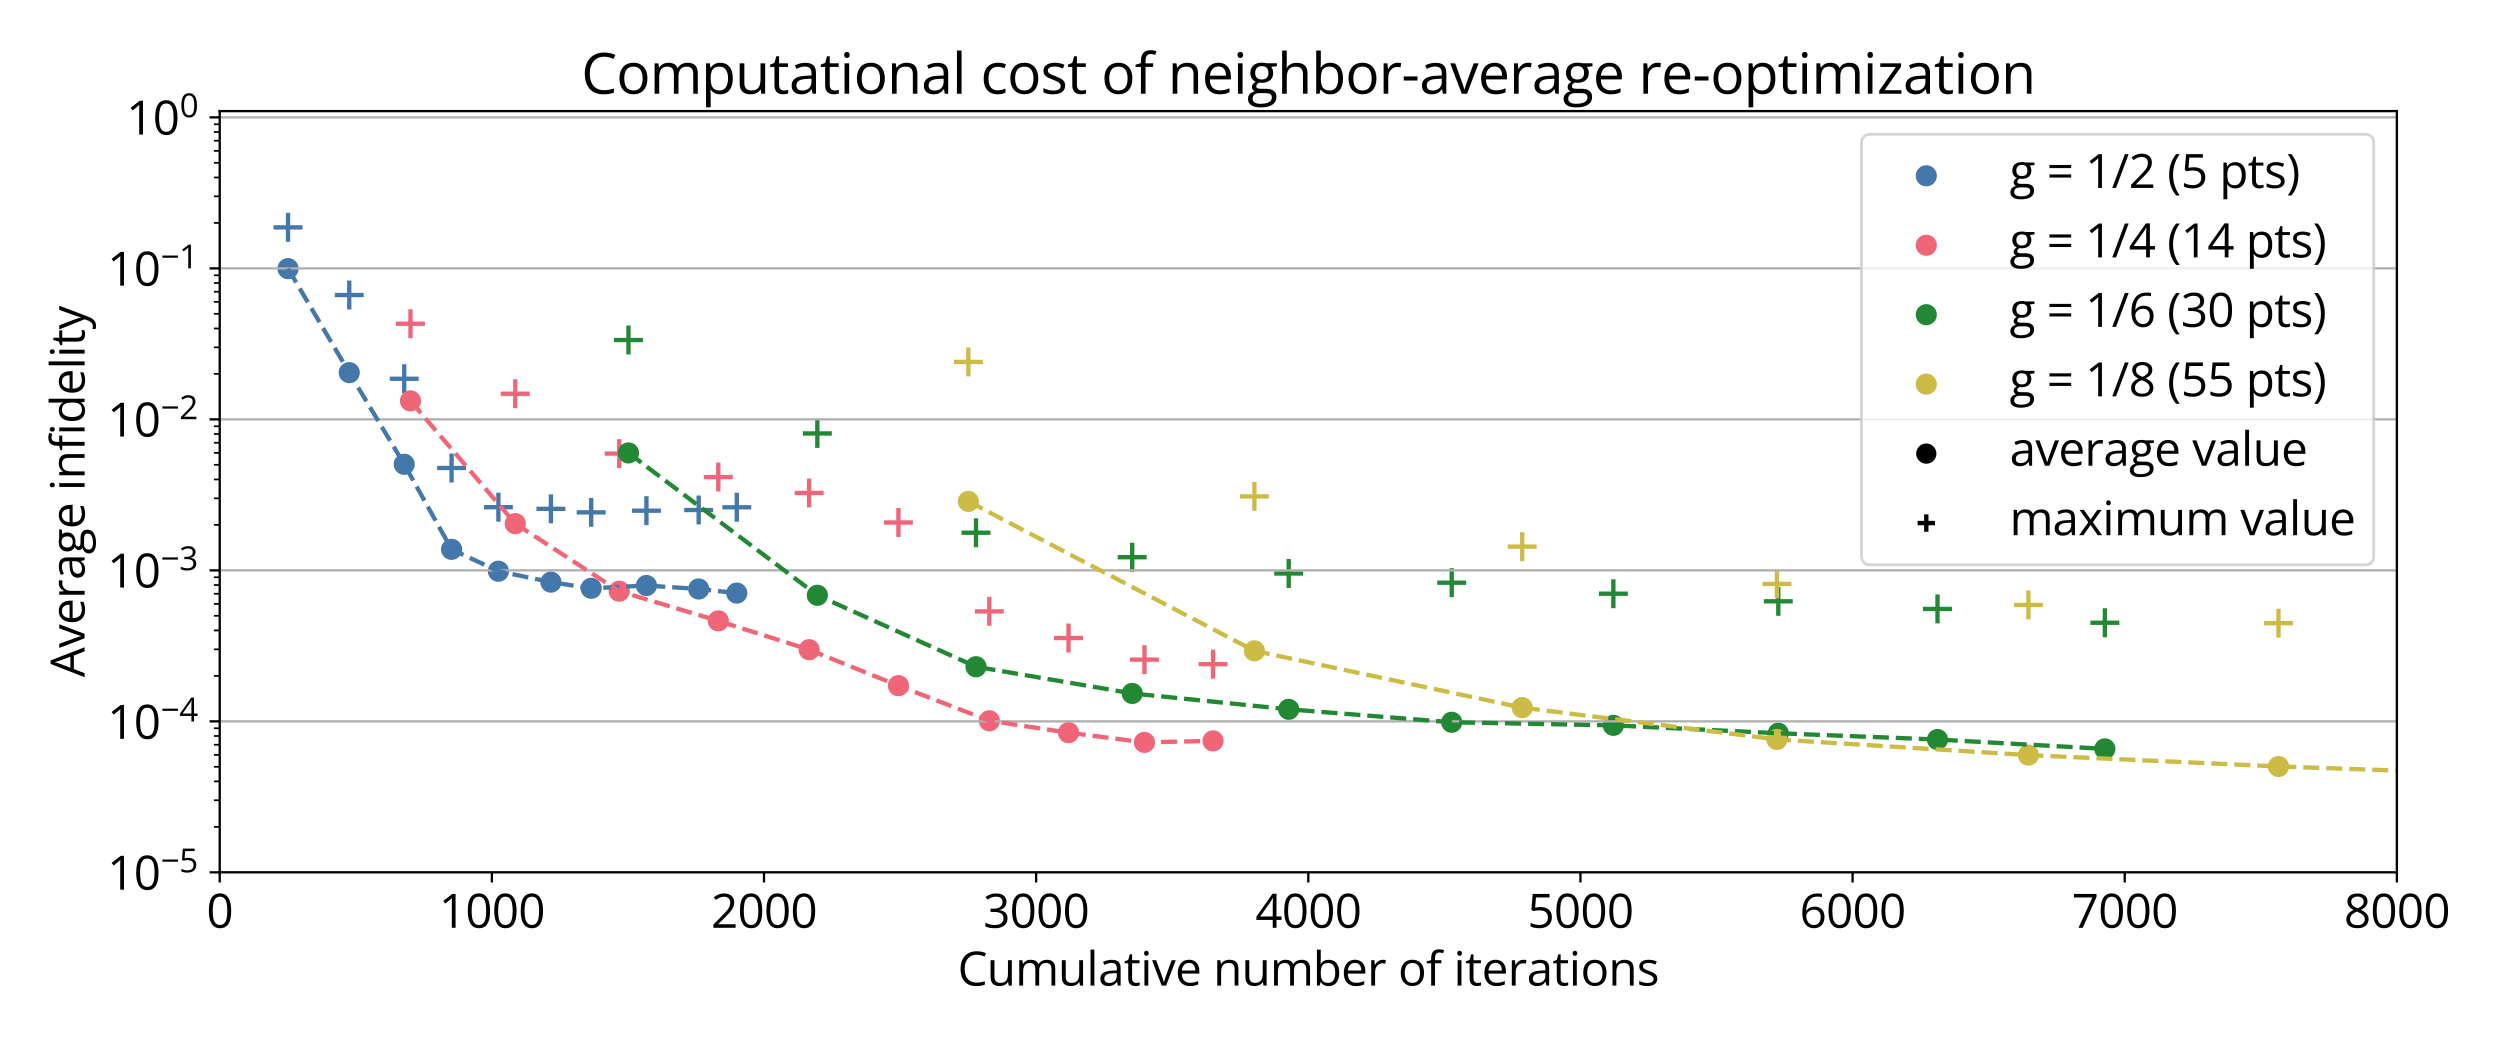 <?xml version="1.0" encoding="utf-8" standalone="no"?>
<!DOCTYPE svg PUBLIC "-//W3C//DTD SVG 1.1//EN"
  "http://www.w3.org/Graphics/SVG/1.1/DTD/svg11.dtd">
<svg xmlns:xlink="http://www.w3.org/1999/xlink" width="864pt" height="360pt" viewBox="0 0 864 360" xmlns="http://www.w3.org/2000/svg" version="1.1">
 <defs>
  <style type="text/css">*{stroke-linejoin: round; stroke-linecap: butt}</style>
 </defs>
 <g id="figure_1">
  <g id="patch_1">
   <path d="M 0 360 
L 864 360 
L 864 0 
L 0 0 
z
" style="fill: #ffffff"/>
  </g>
  <g id="axes_1">
   <g id="patch_2">
    <path d="M 75.933 301.48 
L 828.36 301.48 
L 828.36 38.4 
L 75.933 38.4 
z
" style="fill: #ffffff"/>
   </g>
   <g id="PathCollection_1">
    <defs>
     <path id="m844a4c9557" d="M 0 3.162 
C 0.839 3.162 1.643 2.829 2.236 2.236 
C 2.829 1.643 3.162 0.839 3.162 0 
C 3.162 -0.839 2.829 -1.643 2.236 -2.236 
C 1.643 -2.829 0.839 -3.162 0 -3.162 
C -0.839 -3.162 -1.643 -2.829 -2.236 -2.236 
C -2.829 -1.643 -3.162 -0.839 -3.162 0 
C -3.162 0.839 -2.829 1.643 -2.236 2.236 
C -1.643 2.829 -0.839 3.162 0 3.162 
z
" style="stroke: #4477aa"/>
    </defs>
    <g clip-path="url(#p2733eb19e3)">
     <use xlink:href="#m844a4c9557" x="99.54" y="92.838" style="fill: #4477aa; stroke: #4477aa"/>
     <use xlink:href="#m844a4c9557" x="120.702" y="128.787" style="fill: #4477aa; stroke: #4477aa"/>
     <use xlink:href="#m844a4c9557" x="139.701" y="160.456" style="fill: #4477aa; stroke: #4477aa"/>
     <use xlink:href="#m844a4c9557" x="156.066" y="189.855" style="fill: #4477aa; stroke: #4477aa"/>
     <use xlink:href="#m844a4c9557" x="172.244" y="197.415" style="fill: #4477aa; stroke: #4477aa"/>
     <use xlink:href="#m844a4c9557" x="190.396" y="201.188" style="fill: #4477aa; stroke: #4477aa"/>
     <use xlink:href="#m844a4c9557" x="204.316" y="203.321" style="fill: #4477aa; stroke: #4477aa"/>
     <use xlink:href="#m844a4c9557" x="223.409" y="202.355" style="fill: #4477aa; stroke: #4477aa"/>
     <use xlink:href="#m844a4c9557" x="241.467" y="203.548" style="fill: #4477aa; stroke: #4477aa"/>
     <use xlink:href="#m844a4c9557" x="254.634" y="204.973" style="fill: #4477aa; stroke: #4477aa"/>
    </g>
   </g>
   <g id="PathCollection_2">
    <defs>
     <path id="mbe4d726e02" d="M -5 0 
L 5 0 
M 0 5 
L 0 -5 
" style="stroke: #4477aa; stroke-width: 1.5"/>
    </defs>
    <g clip-path="url(#p2733eb19e3)">
     <use xlink:href="#mbe4d726e02" x="99.54" y="78.572" style="fill: #4477aa; stroke: #4477aa; stroke-width: 1.5"/>
     <use xlink:href="#mbe4d726e02" x="120.702" y="101.962" style="fill: #4477aa; stroke: #4477aa; stroke-width: 1.5"/>
     <use xlink:href="#mbe4d726e02" x="139.701" y="130.9" style="fill: #4477aa; stroke: #4477aa; stroke-width: 1.5"/>
     <use xlink:href="#mbe4d726e02" x="156.066" y="161.738" style="fill: #4477aa; stroke: #4477aa; stroke-width: 1.5"/>
     <use xlink:href="#mbe4d726e02" x="172.244" y="175.288" style="fill: #4477aa; stroke: #4477aa; stroke-width: 1.5"/>
     <use xlink:href="#mbe4d726e02" x="190.396" y="175.858" style="fill: #4477aa; stroke: #4477aa; stroke-width: 1.5"/>
     <use xlink:href="#mbe4d726e02" x="204.316" y="177.067" style="fill: #4477aa; stroke: #4477aa; stroke-width: 1.5"/>
     <use xlink:href="#mbe4d726e02" x="223.409" y="176.492" style="fill: #4477aa; stroke: #4477aa; stroke-width: 1.5"/>
     <use xlink:href="#mbe4d726e02" x="241.467" y="176.263" style="fill: #4477aa; stroke: #4477aa; stroke-width: 1.5"/>
     <use xlink:href="#mbe4d726e02" x="254.634" y="175.314" style="fill: #4477aa; stroke: #4477aa; stroke-width: 1.5"/>
    </g>
   </g>
   <g id="PathCollection_3">
    <defs>
     <path id="m0a1a3a615a" d="M 0 3.162 
C 0.839 3.162 1.643 2.829 2.236 2.236 
C 2.829 1.643 3.162 0.839 3.162 0 
C 3.162 -0.839 2.829 -1.643 2.236 -2.236 
C 1.643 -2.829 0.839 -3.162 0 -3.162 
C -0.839 -3.162 -1.643 -2.829 -2.236 -2.236 
C -2.829 -1.643 -3.162 -0.839 -3.162 0 
C -3.162 0.839 -2.829 1.643 -2.236 2.236 
C -1.643 2.829 -0.839 3.162 0 3.162 
z
" style="stroke: #ee6677"/>
    </defs>
    <g clip-path="url(#p2733eb19e3)">
     <use xlink:href="#m0a1a3a615a" x="141.864" y="138.544" style="fill: #ee6677; stroke: #ee6677"/>
     <use xlink:href="#m0a1a3a615a" x="178.075" y="180.972" style="fill: #ee6677; stroke: #ee6677"/>
     <use xlink:href="#m0a1a3a615a" x="214.003" y="204.315" style="fill: #ee6677; stroke: #ee6677"/>
     <use xlink:href="#m0a1a3a615a" x="248.239" y="214.576" style="fill: #ee6677; stroke: #ee6677"/>
     <use xlink:href="#m0a1a3a615a" x="279.653" y="224.536" style="fill: #ee6677; stroke: #ee6677"/>
     <use xlink:href="#m0a1a3a615a" x="310.502" y="236.969" style="fill: #ee6677; stroke: #ee6677"/>
     <use xlink:href="#m0a1a3a615a" x="341.916" y="249.105" style="fill: #ee6677; stroke: #ee6677"/>
     <use xlink:href="#m0a1a3a615a" x="369.285" y="253.212" style="fill: #ee6677; stroke: #ee6677"/>
     <use xlink:href="#m0a1a3a615a" x="395.526" y="256.569" style="fill: #ee6677; stroke: #ee6677"/>
     <use xlink:href="#m0a1a3a615a" x="419.228" y="256.049" style="fill: #ee6677; stroke: #ee6677"/>
    </g>
   </g>
   <g id="PathCollection_4">
    <defs>
     <path id="maa99a7888e" d="M -5 0 
L 5 0 
M 0 5 
L 0 -5 
" style="stroke: #ee6677; stroke-width: 1.5"/>
    </defs>
    <g clip-path="url(#p2733eb19e3)">
     <use xlink:href="#maa99a7888e" x="141.864" y="111.882" style="fill: #ee6677; stroke: #ee6677; stroke-width: 1.5"/>
     <use xlink:href="#maa99a7888e" x="178.075" y="136.074" style="fill: #ee6677; stroke: #ee6677; stroke-width: 1.5"/>
     <use xlink:href="#maa99a7888e" x="214.003" y="156.753" style="fill: #ee6677; stroke: #ee6677; stroke-width: 1.5"/>
     <use xlink:href="#maa99a7888e" x="248.239" y="164.855" style="fill: #ee6677; stroke: #ee6677; stroke-width: 1.5"/>
     <use xlink:href="#maa99a7888e" x="279.653" y="170.356" style="fill: #ee6677; stroke: #ee6677; stroke-width: 1.5"/>
     <use xlink:href="#maa99a7888e" x="310.502" y="180.569" style="fill: #ee6677; stroke: #ee6677; stroke-width: 1.5"/>
     <use xlink:href="#maa99a7888e" x="341.916" y="211.279" style="fill: #ee6677; stroke: #ee6677; stroke-width: 1.5"/>
     <use xlink:href="#maa99a7888e" x="369.285" y="220.501" style="fill: #ee6677; stroke: #ee6677; stroke-width: 1.5"/>
     <use xlink:href="#maa99a7888e" x="395.526" y="227.96" style="fill: #ee6677; stroke: #ee6677; stroke-width: 1.5"/>
     <use xlink:href="#maa99a7888e" x="419.228" y="229.536" style="fill: #ee6677; stroke: #ee6677; stroke-width: 1.5"/>
    </g>
   </g>
   <g id="PathCollection_5">
    <defs>
     <path id="mebebc87791" d="M 0 3.162 
C 0.839 3.162 1.643 2.829 2.236 2.236 
C 2.829 1.643 3.162 0.839 3.162 0 
C 3.162 -0.839 2.829 -1.643 2.236 -2.236 
C 1.643 -2.829 0.839 -3.162 0 -3.162 
C -0.839 -3.162 -1.643 -2.829 -2.236 -2.236 
C -2.829 -1.643 -3.162 -0.839 -3.162 0 
C -3.162 0.839 -2.829 1.643 -2.236 2.236 
C -1.643 2.829 -0.839 3.162 0 3.162 
z
" style="stroke: #228833"/>
    </defs>
    <g clip-path="url(#p2733eb19e3)">
     <use xlink:href="#mebebc87791" x="217.201" y="156.535" style="fill: #228833; stroke: #228833"/>
     <use xlink:href="#mebebc87791" x="282.474" y="205.729" style="fill: #228833; stroke: #228833"/>
     <use xlink:href="#mebebc87791" x="337.307" y="230.427" style="fill: #228833; stroke: #228833"/>
     <use xlink:href="#mebebc87791" x="391.294" y="239.652" style="fill: #228833; stroke: #228833"/>
     <use xlink:href="#mebebc87791" x="445.375" y="245.14" style="fill: #228833; stroke: #228833"/>
     <use xlink:href="#mebebc87791" x="501.713" y="249.615" style="fill: #228833; stroke: #228833"/>
     <use xlink:href="#mebebc87791" x="557.58" y="250.683" style="fill: #228833; stroke: #228833"/>
     <use xlink:href="#mebebc87791" x="614.577" y="253.41" style="fill: #228833; stroke: #228833"/>
     <use xlink:href="#mebebc87791" x="669.598" y="255.583" style="fill: #228833; stroke: #228833"/>
     <use xlink:href="#mebebc87791" x="727.441" y="258.811" style="fill: #228833; stroke: #228833"/>
    </g>
   </g>
   <g id="PathCollection_6">
    <defs>
     <path id="m1e7a73fbc4" d="M -5 0 
L 5 0 
M 0 5 
L 0 -5 
" style="stroke: #228833; stroke-width: 1.5"/>
    </defs>
    <g clip-path="url(#p2733eb19e3)">
     <use xlink:href="#m1e7a73fbc4" x="217.201" y="117.514" style="fill: #228833; stroke: #228833; stroke-width: 1.5"/>
     <use xlink:href="#m1e7a73fbc4" x="282.474" y="149.807" style="fill: #228833; stroke: #228833; stroke-width: 1.5"/>
     <use xlink:href="#m1e7a73fbc4" x="337.307" y="184.108" style="fill: #228833; stroke: #228833; stroke-width: 1.5"/>
     <use xlink:href="#m1e7a73fbc4" x="391.294" y="192.569" style="fill: #228833; stroke: #228833; stroke-width: 1.5"/>
     <use xlink:href="#m1e7a73fbc4" x="445.375" y="198.189" style="fill: #228833; stroke: #228833; stroke-width: 1.5"/>
     <use xlink:href="#m1e7a73fbc4" x="501.713" y="201.371" style="fill: #228833; stroke: #228833; stroke-width: 1.5"/>
     <use xlink:href="#m1e7a73fbc4" x="557.58" y="205.188" style="fill: #228833; stroke: #228833; stroke-width: 1.5"/>
     <use xlink:href="#m1e7a73fbc4" x="614.577" y="207.817" style="fill: #228833; stroke: #228833; stroke-width: 1.5"/>
     <use xlink:href="#m1e7a73fbc4" x="669.598" y="210.451" style="fill: #228833; stroke: #228833; stroke-width: 1.5"/>
     <use xlink:href="#m1e7a73fbc4" x="727.441" y="215.223" style="fill: #228833; stroke: #228833; stroke-width: 1.5"/>
    </g>
   </g>
   <g id="PathCollection_7">
    <defs>
     <path id="m36020abe34" d="M 0 3.162 
C 0.839 3.162 1.643 2.829 2.236 2.236 
C 2.829 1.643 3.162 0.839 3.162 0 
C 3.162 -0.839 2.829 -1.643 2.236 -2.236 
C 1.643 -2.829 0.839 -3.162 0 -3.162 
C -0.839 -3.162 -1.643 -2.829 -2.236 -2.236 
C -2.829 -1.643 -3.162 -0.839 -3.162 0 
C -3.162 0.839 -2.829 1.643 -2.236 2.236 
C -1.643 2.829 -0.839 3.162 0 3.162 
z
" style="stroke: #ccbb44"/>
    </defs>
    <g clip-path="url(#p2733eb19e3)">
     <use xlink:href="#m36020abe34" x="334.674" y="173.294" style="fill: #ccbb44; stroke: #ccbb44"/>
     <use xlink:href="#m36020abe34" x="433.524" y="224.939" style="fill: #ccbb44; stroke: #ccbb44"/>
     <use xlink:href="#m36020abe34" x="526.072" y="244.559" style="fill: #ccbb44; stroke: #ccbb44"/>
     <use xlink:href="#m36020abe34" x="614.106" y="255.552" style="fill: #ccbb44; stroke: #ccbb44"/>
     <use xlink:href="#m36020abe34" x="701.012" y="260.958" style="fill: #ccbb44; stroke: #ccbb44"/>
     <use xlink:href="#m36020abe34" x="787.447" y="264.891" style="fill: #ccbb44; stroke: #ccbb44"/>
     <use xlink:href="#m36020abe34" x="870.778" y="267.778" style="fill: #ccbb44; stroke: #ccbb44"/>
     <use xlink:href="#m36020abe34" x="955.614" y="270.397" style="fill: #ccbb44; stroke: #ccbb44"/>
     <use xlink:href="#m36020abe34" x="1038.193" y="272.674" style="fill: #ccbb44; stroke: #ccbb44"/>
     <use xlink:href="#m36020abe34" x="1118.609" y="274.756" style="fill: #ccbb44; stroke: #ccbb44"/>
    </g>
   </g>
   <g id="PathCollection_8">
    <defs>
     <path id="m8ee6d42804" d="M -5 0 
L 5 0 
M 0 5 
L 0 -5 
" style="stroke: #ccbb44; stroke-width: 1.5"/>
    </defs>
    <g clip-path="url(#p2733eb19e3)">
     <use xlink:href="#m8ee6d42804" x="334.674" y="125.085" style="fill: #ccbb44; stroke: #ccbb44; stroke-width: 1.5"/>
     <use xlink:href="#m8ee6d42804" x="433.524" y="171.553" style="fill: #ccbb44; stroke: #ccbb44; stroke-width: 1.5"/>
     <use xlink:href="#m8ee6d42804" x="526.072" y="188.924" style="fill: #ccbb44; stroke: #ccbb44; stroke-width: 1.5"/>
     <use xlink:href="#m8ee6d42804" x="614.106" y="201.804" style="fill: #ccbb44; stroke: #ccbb44; stroke-width: 1.5"/>
     <use xlink:href="#m8ee6d42804" x="701.012" y="209.084" style="fill: #ccbb44; stroke: #ccbb44; stroke-width: 1.5"/>
     <use xlink:href="#m8ee6d42804" x="787.447" y="215.375" style="fill: #ccbb44; stroke: #ccbb44; stroke-width: 1.5"/>
     <use xlink:href="#m8ee6d42804" x="870.778" y="218.986" style="fill: #ccbb44; stroke: #ccbb44; stroke-width: 1.5"/>
     <use xlink:href="#m8ee6d42804" x="955.614" y="222.817" style="fill: #ccbb44; stroke: #ccbb44; stroke-width: 1.5"/>
     <use xlink:href="#m8ee6d42804" x="1038.193" y="226.481" style="fill: #ccbb44; stroke: #ccbb44; stroke-width: 1.5"/>
     <use xlink:href="#m8ee6d42804" x="1118.609" y="228.545" style="fill: #ccbb44; stroke: #ccbb44; stroke-width: 1.5"/>
    </g>
   </g>
   <g id="PathCollection_9">
    <defs>
     <path id="m311af0114e" d="M 0 3 
C 0.796 3 1.559 2.684 2.121 2.121 
C 2.684 1.559 3 0.796 3 0 
C 3 -0.796 2.684 -1.559 2.121 -2.121 
C 1.559 -2.684 0.796 -3 0 -3 
C -0.796 -3 -1.559 -2.684 -2.121 -2.121 
C -2.684 -1.559 -3 -0.796 -3 0 
C -3 0.796 -2.684 1.559 -2.121 2.121 
C -1.559 2.684 -0.796 3 0 3 
z
" style="stroke: #000000"/>
    </defs>
    <g clip-path="url(#p2733eb19e3)"/>
   </g>
   <g id="PathCollection_10">
    <defs>
     <path id="m02e8bb9517" d="M -3 0 
L 3 0 
M 0 3 
L 0 -3 
" style="stroke: #000000; stroke-width: 1.5"/>
    </defs>
    <g clip-path="url(#p2733eb19e3)"/>
   </g>
   <g id="matplotlib.axis_1">
    <g id="xtick_1">
     <g id="line2d_1">
      <defs>
       <path id="m452424f46c" d="M 0 0 
L 0 3.5 
" style="stroke: #000000; stroke-width: 0.8"/>
      </defs>
      <g>
       <use xlink:href="#m452424f46c" x="75.933" y="301.48" style="stroke: #000000; stroke-width: 0.8"/>
      </g>
     </g>
     <g id="text_1">
      <!-- 0 -->
      <g transform="translate(71.359 320.637) scale(0.16 -0.16)">
       <defs>
        <path id="OpenSans-Regular-30" d="M 3334 2291 
Q 3334 1734 3250 1296 
Q 3166 859 2984 556 
Q 2803 253 2515 95 
Q 2228 -63 1825 -63 
Q 1316 -63 983 215 
Q 650 494 486 1020 
Q 322 1547 322 2291 
Q 322 3022 470 3548 
Q 619 4075 950 4358 
Q 1281 4641 1825 4641 
Q 2341 4641 2675 4361 
Q 3009 4081 3171 3554 
Q 3334 3028 3334 2291 
z
M 844 2291 
Q 844 1653 941 1228 
Q 1038 803 1255 592 
Q 1472 381 1825 381 
Q 2178 381 2395 590 
Q 2613 800 2711 1225 
Q 2809 1650 2809 2291 
Q 2809 2919 2712 3342 
Q 2616 3766 2400 3980 
Q 2184 4194 1825 4194 
Q 1466 4194 1250 3980 
Q 1034 3766 939 3342 
Q 844 2919 844 2291 
z
" transform="scale(0.016)"/>
       </defs>
       <use xlink:href="#OpenSans-Regular-30"/>
      </g>
     </g>
    </g>
    <g id="xtick_2">
     <g id="line2d_2">
      <g>
       <use xlink:href="#m452424f46c" x="169.986" y="301.48" style="stroke: #000000; stroke-width: 0.8"/>
      </g>
     </g>
     <g id="text_2">
      <!-- 1000 -->
      <g transform="translate(151.691 320.637) scale(0.16 -0.16)">
       <defs>
        <path id="OpenSans-Regular-31" d="M 2247 0 
L 1741 0 
L 1741 3238 
Q 1741 3422 1742 3555 
Q 1744 3688 1748 3798 
Q 1753 3909 1763 4025 
Q 1666 3925 1581 3854 
Q 1497 3784 1372 3681 
L 850 3263 
L 578 3616 
L 1816 4569 
L 2247 4569 
L 2247 0 
z
" transform="scale(0.016)"/>
       </defs>
       <use xlink:href="#OpenSans-Regular-31"/>
       <use xlink:href="#OpenSans-Regular-30" x="57.178"/>
       <use xlink:href="#OpenSans-Regular-30" x="114.355"/>
       <use xlink:href="#OpenSans-Regular-30" x="171.533"/>
      </g>
     </g>
    </g>
    <g id="xtick_3">
     <g id="line2d_3">
      <g>
       <use xlink:href="#m452424f46c" x="264.04" y="301.48" style="stroke: #000000; stroke-width: 0.8"/>
      </g>
     </g>
     <g id="text_3">
      <!-- 2000 -->
      <g transform="translate(245.745 320.637) scale(0.16 -0.16)">
       <defs>
        <path id="OpenSans-Regular-32" d="M 3309 0 
L 316 0 
L 316 434 
L 1538 1675 
Q 1878 2019 2111 2287 
Q 2344 2556 2466 2817 
Q 2588 3078 2588 3391 
Q 2588 3778 2358 3983 
Q 2128 4188 1753 4188 
Q 1425 4188 1172 4075 
Q 919 3963 653 3756 
L 375 4106 
Q 556 4259 770 4378 
Q 984 4497 1229 4565 
Q 1475 4634 1753 4634 
Q 2175 4634 2481 4487 
Q 2788 4341 2955 4069 
Q 3122 3797 3122 3422 
Q 3122 3059 2978 2748 
Q 2834 2438 2575 2133 
Q 2316 1828 1969 1488 
L 975 497 
L 975 475 
L 3309 475 
L 3309 0 
z
" transform="scale(0.016)"/>
       </defs>
       <use xlink:href="#OpenSans-Regular-32"/>
       <use xlink:href="#OpenSans-Regular-30" x="57.178"/>
       <use xlink:href="#OpenSans-Regular-30" x="114.355"/>
       <use xlink:href="#OpenSans-Regular-30" x="171.533"/>
      </g>
     </g>
    </g>
    <g id="xtick_4">
     <g id="line2d_4">
      <g>
       <use xlink:href="#m452424f46c" x="358.093" y="301.48" style="stroke: #000000; stroke-width: 0.8"/>
      </g>
     </g>
     <g id="text_4">
      <!-- 3000 -->
      <g transform="translate(339.798 320.637) scale(0.16 -0.16)">
       <defs>
        <path id="OpenSans-Regular-33" d="M 3141 3503 
Q 3141 3197 3022 2972 
Q 2903 2747 2690 2605 
Q 2478 2463 2191 2406 
L 2191 2381 
Q 2734 2313 3007 2031 
Q 3281 1750 3281 1294 
Q 3281 897 3095 590 
Q 2909 284 2526 110 
Q 2144 -63 1547 -63 
Q 1184 -63 876 -5 
Q 569 53 288 188 
L 288 675 
Q 572 534 906 454 
Q 1241 375 1553 375 
Q 2178 375 2456 623 
Q 2734 872 2734 1303 
Q 2734 1600 2579 1783 
Q 2425 1966 2136 2052 
Q 1847 2138 1441 2138 
L 984 2138 
L 984 2581 
L 1444 2581 
Q 1816 2581 2075 2690 
Q 2334 2800 2470 2998 
Q 2606 3197 2606 3469 
Q 2606 3816 2375 4005 
Q 2144 4194 1747 4194 
Q 1503 4194 1303 4144 
Q 1103 4094 928 4006 
Q 753 3919 578 3803 
L 316 4159 
Q 566 4353 925 4493 
Q 1284 4634 1741 4634 
Q 2441 4634 2791 4315 
Q 3141 3997 3141 3503 
z
" transform="scale(0.016)"/>
       </defs>
       <use xlink:href="#OpenSans-Regular-33"/>
       <use xlink:href="#OpenSans-Regular-30" x="57.178"/>
       <use xlink:href="#OpenSans-Regular-30" x="114.355"/>
       <use xlink:href="#OpenSans-Regular-30" x="171.533"/>
      </g>
     </g>
    </g>
    <g id="xtick_5">
     <g id="line2d_5">
      <g>
       <use xlink:href="#m452424f46c" x="452.146" y="301.48" style="stroke: #000000; stroke-width: 0.8"/>
      </g>
     </g>
     <g id="text_5">
      <!-- 4000 -->
      <g transform="translate(433.851 320.637) scale(0.16 -0.16)">
       <defs>
        <path id="OpenSans-Regular-34" d="M 3538 1059 
L 2853 1059 
L 2853 0 
L 2347 0 
L 2347 1059 
L 138 1059 
L 138 1497 
L 2313 4594 
L 2853 4594 
L 2853 1528 
L 3538 1528 
L 3538 1059 
z
M 2347 1528 
L 2347 3022 
Q 2347 3194 2350 3333 
Q 2353 3472 2359 3592 
Q 2366 3713 2370 3822 
Q 2375 3931 2378 4038 
L 2353 4038 
Q 2294 3913 2217 3773 
Q 2141 3634 2063 3525 
L 653 1528 
L 2347 1528 
z
" transform="scale(0.016)"/>
       </defs>
       <use xlink:href="#OpenSans-Regular-34"/>
       <use xlink:href="#OpenSans-Regular-30" x="57.178"/>
       <use xlink:href="#OpenSans-Regular-30" x="114.355"/>
       <use xlink:href="#OpenSans-Regular-30" x="171.533"/>
      </g>
     </g>
    </g>
    <g id="xtick_6">
     <g id="line2d_6">
      <g>
       <use xlink:href="#m452424f46c" x="546.2" y="301.48" style="stroke: #000000; stroke-width: 0.8"/>
      </g>
     </g>
     <g id="text_6">
      <!-- 5000 -->
      <g transform="translate(527.905 320.637) scale(0.16 -0.16)">
       <defs>
        <path id="OpenSans-Regular-35" d="M 1759 2794 
Q 2225 2794 2569 2636 
Q 2913 2478 3102 2178 
Q 3291 1878 3291 1450 
Q 3291 981 3087 642 
Q 2884 303 2503 120 
Q 2122 -63 1591 -63 
Q 1234 -63 928 0 
Q 622 63 413 188 
L 413 681 
Q 641 544 966 462 
Q 1291 381 1597 381 
Q 1944 381 2205 492 
Q 2466 603 2611 829 
Q 2756 1056 2756 1400 
Q 2756 1856 2476 2104 
Q 2197 2353 1594 2353 
Q 1400 2353 1169 2322 
Q 938 2291 788 2253 
L 525 2425 
L 700 4569 
L 2972 4569 
L 2972 4094 
L 1144 4094 
L 1028 2716 
Q 1147 2741 1334 2767 
Q 1522 2794 1759 2794 
z
" transform="scale(0.016)"/>
       </defs>
       <use xlink:href="#OpenSans-Regular-35"/>
       <use xlink:href="#OpenSans-Regular-30" x="57.178"/>
       <use xlink:href="#OpenSans-Regular-30" x="114.355"/>
       <use xlink:href="#OpenSans-Regular-30" x="171.533"/>
      </g>
     </g>
    </g>
    <g id="xtick_7">
     <g id="line2d_7">
      <g>
       <use xlink:href="#m452424f46c" x="640.253" y="301.48" style="stroke: #000000; stroke-width: 0.8"/>
      </g>
     </g>
     <g id="text_7">
      <!-- 6000 -->
      <g transform="translate(621.958 320.637) scale(0.16 -0.16)">
       <defs>
        <path id="OpenSans-Regular-36" d="M 363 1953 
Q 363 2366 420 2759 
Q 478 3153 615 3492 
Q 753 3831 990 4087 
Q 1228 4344 1583 4489 
Q 1938 4634 2434 4634 
Q 2575 4634 2737 4620 
Q 2900 4606 3006 4575 
L 3006 4128 
Q 2891 4169 2742 4187 
Q 2594 4206 2444 4206 
Q 1863 4206 1530 3953 
Q 1197 3700 1050 3267 
Q 903 2834 881 2294 
L 916 2294 
Q 1013 2450 1163 2576 
Q 1313 2703 1527 2778 
Q 1741 2853 2025 2853 
Q 2425 2853 2723 2690 
Q 3022 2528 3186 2218 
Q 3350 1909 3350 1469 
Q 3350 997 3175 653 
Q 3000 309 2676 123 
Q 2353 -63 1906 -63 
Q 1572 -63 1290 65 
Q 1009 194 801 447 
Q 594 700 478 1076 
Q 363 1453 363 1953 
z
M 1900 375 
Q 2325 375 2581 647 
Q 2838 919 2838 1469 
Q 2838 1919 2609 2181 
Q 2381 2444 1922 2444 
Q 1609 2444 1378 2314 
Q 1147 2184 1019 1987 
Q 891 1791 891 1588 
Q 891 1381 952 1168 
Q 1013 956 1138 775 
Q 1263 594 1453 484 
Q 1644 375 1900 375 
z
" transform="scale(0.016)"/>
       </defs>
       <use xlink:href="#OpenSans-Regular-36"/>
       <use xlink:href="#OpenSans-Regular-30" x="57.178"/>
       <use xlink:href="#OpenSans-Regular-30" x="114.355"/>
       <use xlink:href="#OpenSans-Regular-30" x="171.533"/>
      </g>
     </g>
    </g>
    <g id="xtick_8">
     <g id="line2d_8">
      <g>
       <use xlink:href="#m452424f46c" x="734.307" y="301.48" style="stroke: #000000; stroke-width: 0.8"/>
      </g>
     </g>
     <g id="text_8">
      <!-- 7000 -->
      <g transform="translate(716.012 320.637) scale(0.16 -0.16)">
       <defs>
        <path id="OpenSans-Regular-37" d="M 906 0 
L 2781 4094 
L 291 4094 
L 291 4569 
L 3338 4569 
L 3338 4169 
L 1475 0 
L 906 0 
z
" transform="scale(0.016)"/>
       </defs>
       <use xlink:href="#OpenSans-Regular-37"/>
       <use xlink:href="#OpenSans-Regular-30" x="57.178"/>
       <use xlink:href="#OpenSans-Regular-30" x="114.355"/>
       <use xlink:href="#OpenSans-Regular-30" x="171.533"/>
      </g>
     </g>
    </g>
    <g id="xtick_9">
     <g id="line2d_9">
      <g>
       <use xlink:href="#m452424f46c" x="828.36" y="301.48" style="stroke: #000000; stroke-width: 0.8"/>
      </g>
     </g>
     <g id="text_9">
      <!-- 8000 -->
      <g transform="translate(810.065 320.637) scale(0.16 -0.16)">
       <defs>
        <path id="OpenSans-Regular-38" d="M 1825 4634 
Q 2222 4634 2528 4509 
Q 2834 4384 3007 4142 
Q 3181 3900 3181 3547 
Q 3181 3269 3061 3061 
Q 2941 2853 2737 2698 
Q 2534 2544 2288 2422 
Q 2581 2288 2817 2119 
Q 3053 1950 3190 1722 
Q 3328 1494 3328 1181 
Q 3328 797 3142 517 
Q 2956 238 2622 87 
Q 2288 -63 1838 -63 
Q 1353 -63 1014 82 
Q 675 228 498 501 
Q 322 775 322 1159 
Q 322 1475 456 1708 
Q 591 1941 812 2109 
Q 1034 2278 1297 2394 
Q 1069 2519 880 2678 
Q 691 2838 580 3052 
Q 469 3266 469 3550 
Q 469 3897 645 4139 
Q 822 4381 1130 4507 
Q 1438 4634 1825 4634 
z
M 831 1156 
Q 831 806 1078 579 
Q 1325 353 1825 353 
Q 2300 353 2559 579 
Q 2819 806 2819 1175 
Q 2819 1403 2700 1576 
Q 2581 1750 2362 1887 
Q 2144 2025 1847 2138 
L 1734 2178 
Q 1447 2059 1245 1914 
Q 1044 1769 937 1584 
Q 831 1400 831 1156 
z
M 1819 4209 
Q 1450 4209 1215 4032 
Q 981 3856 981 3525 
Q 981 3288 1095 3123 
Q 1209 2959 1406 2842 
Q 1603 2725 1847 2625 
Q 2084 2725 2268 2845 
Q 2453 2966 2559 3131 
Q 2666 3297 2666 3528 
Q 2666 3859 2433 4034 
Q 2200 4209 1819 4209 
z
" transform="scale(0.016)"/>
       </defs>
       <use xlink:href="#OpenSans-Regular-38"/>
       <use xlink:href="#OpenSans-Regular-30" x="57.178"/>
       <use xlink:href="#OpenSans-Regular-30" x="114.355"/>
       <use xlink:href="#OpenSans-Regular-30" x="171.533"/>
      </g>
     </g>
    </g>
    <g id="text_10">
     <!-- Cumulative number of iterations -->
     <g transform="translate(330.966 340.623) scale(0.16 -0.16)">
      <defs>
       <path id="OpenSans-Regular-43" d="M 2578 4166 
Q 2200 4166 1898 4036 
Q 1597 3906 1386 3661 
Q 1175 3416 1062 3069 
Q 950 2722 950 2288 
Q 950 1713 1129 1289 
Q 1309 866 1667 634 
Q 2025 403 2563 403 
Q 2869 403 3139 454 
Q 3409 506 3666 584 
L 3666 122 
Q 3416 28 3141 -17 
Q 2866 -63 2488 -63 
Q 1791 -63 1323 226 
Q 856 516 623 1044 
Q 391 1572 391 2291 
Q 391 2809 536 3239 
Q 681 3669 961 3981 
Q 1241 4294 1648 4464 
Q 2056 4634 2584 4634 
Q 2931 4634 3253 4565 
Q 3575 4497 3834 4369 
L 3622 3919 
Q 3403 4019 3142 4092 
Q 2881 4166 2578 4166 
z
" transform="scale(0.016)"/>
       <path id="OpenSans-Regular-75" d="M 3375 3425 
L 3375 0 
L 2950 0 
L 2875 481 
L 2847 481 
Q 2741 303 2572 181 
Q 2403 59 2192 -2 
Q 1981 -63 1744 -63 
Q 1338 -63 1063 68 
Q 788 200 648 475 
Q 509 750 509 1181 
L 509 3425 
L 1034 3425 
L 1034 1219 
Q 1034 791 1228 580 
Q 1422 369 1819 369 
Q 2200 369 2426 512 
Q 2653 656 2753 936 
Q 2853 1216 2853 1622 
L 2853 3425 
L 3375 3425 
z
" transform="scale(0.016)"/>
       <path id="OpenSans-Regular-6d" d="M 4266 3488 
Q 4831 3488 5118 3192 
Q 5406 2897 5406 2244 
L 5406 0 
L 4894 0 
L 4894 2219 
Q 4894 2634 4714 2842 
Q 4534 3050 4181 3050 
Q 3684 3050 3459 2762 
Q 3234 2475 3234 1916 
L 3234 0 
L 2719 0 
L 2719 2219 
Q 2719 2497 2639 2681 
Q 2559 2866 2401 2958 
Q 2244 3050 2003 3050 
Q 1663 3050 1456 2909 
Q 1250 2769 1158 2492 
Q 1066 2216 1066 1813 
L 1066 0 
L 547 0 
L 547 3425 
L 966 3425 
L 1044 2941 
L 1072 2941 
Q 1175 3119 1331 3241 
Q 1488 3363 1681 3425 
Q 1875 3488 2094 3488 
Q 2484 3488 2748 3342 
Q 3013 3197 3131 2900 
L 3159 2900 
Q 3328 3197 3622 3342 
Q 3916 3488 4266 3488 
z
" transform="scale(0.016)"/>
       <path id="OpenSans-Regular-6c" d="M 1069 0 
L 547 0 
L 547 4863 
L 1069 4863 
L 1069 0 
z
" transform="scale(0.016)"/>
       <path id="OpenSans-Regular-61" d="M 1828 3481 
Q 2441 3481 2737 3206 
Q 3034 2931 3034 2328 
L 3034 0 
L 2656 0 
L 2556 506 
L 2531 506 
Q 2388 319 2231 192 
Q 2075 66 1870 1 
Q 1666 -63 1369 -63 
Q 1056 -63 814 46 
Q 572 156 433 378 
Q 294 600 294 941 
Q 294 1453 700 1728 
Q 1106 2003 1938 2028 
L 2528 2053 
L 2528 2263 
Q 2528 2706 2337 2884 
Q 2147 3063 1800 3063 
Q 1531 3063 1287 2984 
Q 1044 2906 825 2800 
L 666 3194 
Q 897 3313 1197 3397 
Q 1497 3481 1828 3481 
z
M 2522 1688 
L 2000 1666 
Q 1359 1641 1096 1456 
Q 834 1272 834 934 
Q 834 641 1012 500 
Q 1191 359 1484 359 
Q 1941 359 2231 612 
Q 2522 866 2522 1372 
L 2522 1688 
z
" transform="scale(0.016)"/>
       <path id="OpenSans-Regular-74" d="M 1653 363 
Q 1781 363 1915 384 
Q 2050 406 2134 438 
L 2134 34 
Q 2044 -6 1883 -34 
Q 1722 -63 1569 -63 
Q 1297 -63 1075 32 
Q 853 128 720 356 
Q 588 584 588 988 
L 588 3019 
L 100 3019 
L 100 3272 
L 591 3475 
L 797 4219 
L 1109 4219 
L 1109 3425 
L 2113 3425 
L 2113 3019 
L 1109 3019 
L 1109 1003 
Q 1109 681 1257 522 
Q 1406 363 1653 363 
z
" transform="scale(0.016)"/>
       <path id="OpenSans-Regular-69" d="M 1066 3425 
L 1066 0 
L 547 0 
L 547 3425 
L 1066 3425 
z
M 813 4706 
Q 941 4706 1033 4623 
Q 1125 4541 1125 4366 
Q 1125 4194 1033 4109 
Q 941 4025 813 4025 
Q 678 4025 589 4109 
Q 500 4194 500 4366 
Q 500 4541 589 4623 
Q 678 4706 813 4706 
z
" transform="scale(0.016)"/>
       <path id="OpenSans-Regular-76" d="M 1300 0 
L 0 3425 
L 556 3425 
L 1309 1353 
Q 1388 1141 1469 884 
Q 1550 628 1581 472 
L 1603 472 
Q 1641 628 1728 886 
Q 1816 1144 1888 1353 
L 2641 3425 
L 3197 3425 
L 1894 0 
L 1300 0 
z
" transform="scale(0.016)"/>
       <path id="OpenSans-Regular-65" d="M 1866 3488 
Q 2303 3488 2615 3294 
Q 2928 3100 3093 2751 
Q 3259 2403 3259 1938 
L 3259 1616 
L 894 1616 
Q 903 1013 1193 697 
Q 1484 381 2013 381 
Q 2338 381 2588 440 
Q 2838 500 3106 616 
L 3106 159 
Q 2847 44 2592 -9 
Q 2338 -63 1991 -63 
Q 1497 -63 1130 139 
Q 763 341 559 731 
Q 356 1122 356 1688 
Q 356 2241 542 2645 
Q 728 3050 1067 3269 
Q 1406 3488 1866 3488 
z
M 1859 3063 
Q 1444 3063 1197 2791 
Q 950 2519 903 2031 
L 2716 2031 
Q 2713 2338 2620 2570 
Q 2528 2803 2340 2933 
Q 2153 3063 1859 3063 
z
" transform="scale(0.016)"/>
       <path id="OpenSans-Regular-20" transform="scale(0.016)"/>
       <path id="OpenSans-Regular-6e" d="M 2169 3488 
Q 2778 3488 3090 3189 
Q 3403 2891 3403 2231 
L 3403 0 
L 2891 0 
L 2891 2197 
Q 2891 2625 2695 2837 
Q 2500 3050 2097 3050 
Q 1528 3050 1297 2728 
Q 1066 2406 1066 1794 
L 1066 0 
L 547 0 
L 547 3425 
L 966 3425 
L 1044 2931 
L 1072 2931 
Q 1181 3113 1350 3236 
Q 1519 3359 1728 3423 
Q 1938 3488 2169 3488 
z
" transform="scale(0.016)"/>
       <path id="OpenSans-Regular-62" d="M 1066 4863 
L 1066 3647 
Q 1066 3438 1055 3241 
Q 1044 3044 1038 2934 
L 1066 2934 
Q 1206 3166 1472 3325 
Q 1738 3484 2150 3484 
Q 2794 3484 3176 3039 
Q 3559 2594 3559 1716 
Q 3559 1138 3384 741 
Q 3209 344 2890 140 
Q 2572 -63 2138 -63 
Q 1731 -63 1470 89 
Q 1209 241 1069 459 
L 1028 459 
L 922 0 
L 547 0 
L 547 4863 
L 1066 4863 
z
M 2066 3050 
Q 1694 3050 1475 2904 
Q 1256 2759 1161 2467 
Q 1066 2175 1066 1728 
L 1066 1700 
Q 1066 1053 1281 711 
Q 1497 369 2066 369 
Q 2544 369 2783 719 
Q 3022 1069 3022 1719 
Q 3022 2381 2786 2715 
Q 2550 3050 2066 3050 
z
" transform="scale(0.016)"/>
       <path id="OpenSans-Regular-72" d="M 2103 3488 
Q 2206 3488 2318 3477 
Q 2431 3466 2519 3447 
L 2453 2966 
Q 2369 2988 2266 3000 
Q 2163 3013 2072 3013 
Q 1866 3013 1683 2930 
Q 1500 2847 1362 2692 
Q 1225 2538 1147 2320 
Q 1069 2103 1069 1838 
L 1069 0 
L 547 0 
L 547 3425 
L 978 3425 
L 1034 2794 
L 1056 2794 
Q 1163 2984 1313 3142 
Q 1463 3300 1661 3394 
Q 1859 3488 2103 3488 
z
" transform="scale(0.016)"/>
       <path id="OpenSans-Regular-6f" d="M 3500 1719 
Q 3500 1297 3390 965 
Q 3281 634 3075 406 
Q 2869 178 2576 57 
Q 2284 -63 1916 -63 
Q 1572 -63 1286 57 
Q 1000 178 792 406 
Q 584 634 470 965 
Q 356 1297 356 1719 
Q 356 2281 547 2676 
Q 738 3072 1092 3280 
Q 1447 3488 1938 3488 
Q 2406 3488 2757 3278 
Q 3109 3069 3304 2673 
Q 3500 2278 3500 1719 
z
M 894 1719 
Q 894 1306 1003 1003 
Q 1113 700 1341 534 
Q 1569 369 1928 369 
Q 2284 369 2514 534 
Q 2744 700 2853 1003 
Q 2963 1306 2963 1719 
Q 2963 2128 2853 2426 
Q 2744 2725 2516 2887 
Q 2288 3050 1925 3050 
Q 1391 3050 1142 2697 
Q 894 2344 894 1719 
z
" transform="scale(0.016)"/>
       <path id="OpenSans-Regular-66" d="M 2072 3019 
L 1219 3019 
L 1219 0 
L 700 0 
L 700 3019 
L 94 3019 
L 94 3269 
L 700 3441 
L 700 3669 
Q 700 4100 828 4370 
Q 956 4641 1200 4769 
Q 1444 4897 1794 4897 
Q 1991 4897 2155 4862 
Q 2319 4828 2444 4784 
L 2309 4375 
Q 2203 4409 2070 4439 
Q 1938 4469 1800 4469 
Q 1503 4469 1361 4276 
Q 1219 4084 1219 3675 
L 1219 3425 
L 2072 3425 
L 2072 3019 
z
" transform="scale(0.016)"/>
       <path id="OpenSans-Regular-73" d="M 2763 938 
Q 2763 609 2598 386 
Q 2434 163 2129 50 
Q 1825 -63 1403 -63 
Q 1044 -63 781 -6 
Q 519 50 322 153 
L 322 631 
Q 531 528 822 443 
Q 1113 359 1416 359 
Q 1859 359 2059 503 
Q 2259 647 2259 894 
Q 2259 1034 2179 1142 
Q 2100 1250 1912 1351 
Q 1725 1453 1394 1575 
Q 1066 1700 827 1823 
Q 588 1947 458 2125 
Q 328 2303 328 2588 
Q 328 3022 679 3255 
Q 1031 3488 1603 3488 
Q 1913 3488 2183 3427 
Q 2453 3366 2688 3263 
L 2513 2847 
Q 2300 2938 2059 3000 
Q 1819 3063 1569 3063 
Q 1209 3063 1017 2944 
Q 825 2825 825 2619 
Q 825 2459 914 2356 
Q 1003 2253 1200 2162 
Q 1397 2072 1719 1950 
Q 2041 1831 2275 1704 
Q 2509 1578 2636 1398 
Q 2763 1219 2763 938 
z
" transform="scale(0.016)"/>
      </defs>
      <use xlink:href="#OpenSans-Regular-43"/>
      <use xlink:href="#OpenSans-Regular-75" x="62.988"/>
      <use xlink:href="#OpenSans-Regular-6d" x="124.316"/>
      <use xlink:href="#OpenSans-Regular-75" x="216.895"/>
      <use xlink:href="#OpenSans-Regular-6c" x="278.223"/>
      <use xlink:href="#OpenSans-Regular-61" x="303.467"/>
      <use xlink:href="#OpenSans-Regular-74" x="359.033"/>
      <use xlink:href="#OpenSans-Regular-69" x="394.678"/>
      <use xlink:href="#OpenSans-Regular-76" x="419.922"/>
      <use xlink:href="#OpenSans-Regular-65" x="469.873"/>
      <use xlink:href="#OpenSans-Regular-20" x="526.025"/>
      <use xlink:href="#OpenSans-Regular-6e" x="552.002"/>
      <use xlink:href="#OpenSans-Regular-75" x="613.33"/>
      <use xlink:href="#OpenSans-Regular-6d" x="674.658"/>
      <use xlink:href="#OpenSans-Regular-62" x="767.236"/>
      <use xlink:href="#OpenSans-Regular-65" x="828.418"/>
      <use xlink:href="#OpenSans-Regular-72" x="884.57"/>
      <use xlink:href="#OpenSans-Regular-20" x="925.439"/>
      <use xlink:href="#OpenSans-Regular-6f" x="951.416"/>
      <use xlink:href="#OpenSans-Regular-66" x="1011.572"/>
      <use xlink:href="#OpenSans-Regular-20" x="1045.215"/>
      <use xlink:href="#OpenSans-Regular-69" x="1071.191"/>
      <use xlink:href="#OpenSans-Regular-74" x="1096.436"/>
      <use xlink:href="#OpenSans-Regular-65" x="1132.08"/>
      <use xlink:href="#OpenSans-Regular-72" x="1188.232"/>
      <use xlink:href="#OpenSans-Regular-61" x="1229.102"/>
      <use xlink:href="#OpenSans-Regular-74" x="1284.668"/>
      <use xlink:href="#OpenSans-Regular-69" x="1320.312"/>
      <use xlink:href="#OpenSans-Regular-6f" x="1345.557"/>
      <use xlink:href="#OpenSans-Regular-6e" x="1405.713"/>
      <use xlink:href="#OpenSans-Regular-73" x="1467.041"/>
     </g>
    </g>
   </g>
   <g id="matplotlib.axis_2">
    <g id="ytick_1">
     <g id="line2d_10">
      <path d="M 75.933 301.48 
L 828.36 301.48 
" clip-path="url(#p2733eb19e3)" style="fill: none; stroke: #b0b0b0; stroke-width: 0.8; stroke-linecap: square"/>
     </g>
     <g id="line2d_11">
      <defs>
       <path id="m3f4950701f" d="M 0 0 
L -3.5 0 
" style="stroke: #000000; stroke-width: 0.8"/>
      </defs>
      <g>
       <use xlink:href="#m3f4950701f" x="75.933" y="301.48" style="stroke: #000000; stroke-width: 0.8"/>
      </g>
     </g>
     <g id="text_11">
      <!-- $\mathdefault{10^{-5}}$ -->
      <g transform="translate(37.093 307.559) scale(0.16 -0.16)">
       <defs>
        <path id="OpenSans-Regular-2212" d="M 322 2044 
L 322 2469 
L 3331 2469 
L 3331 2044 
L 322 2044 
z
" transform="scale(0.016)"/>
       </defs>
       <use xlink:href="#OpenSans-Regular-31" transform="translate(0 0.566)"/>
       <use xlink:href="#OpenSans-Regular-30" transform="translate(57.178 0.566)"/>
       <use xlink:href="#OpenSans-Regular-2212" transform="translate(115.292 38.027) scale(0.7)"/>
       <use xlink:href="#OpenSans-Regular-35" transform="translate(155.316 38.027) scale(0.7)"/>
      </g>
     </g>
    </g>
    <g id="ytick_2">
     <g id="line2d_12">
      <path d="M 75.933 249.296 
L 828.36 249.296 
" clip-path="url(#p2733eb19e3)" style="fill: none; stroke: #b0b0b0; stroke-width: 0.8; stroke-linecap: square"/>
     </g>
     <g id="line2d_13">
      <g>
       <use xlink:href="#m3f4950701f" x="75.933" y="249.296" style="stroke: #000000; stroke-width: 0.8"/>
      </g>
     </g>
     <g id="text_12">
      <!-- $\mathdefault{10^{-4}}$ -->
      <g transform="translate(37.093 255.375) scale(0.16 -0.16)">
       <use xlink:href="#OpenSans-Regular-31" transform="translate(0 0.292)"/>
       <use xlink:href="#OpenSans-Regular-30" transform="translate(57.178 0.292)"/>
       <use xlink:href="#OpenSans-Regular-2212" transform="translate(115.292 37.753) scale(0.7)"/>
       <use xlink:href="#OpenSans-Regular-34" transform="translate(155.316 37.753) scale(0.7)"/>
      </g>
     </g>
    </g>
    <g id="ytick_3">
     <g id="line2d_14">
      <path d="M 75.933 197.112 
L 828.36 197.112 
" clip-path="url(#p2733eb19e3)" style="fill: none; stroke: #b0b0b0; stroke-width: 0.8; stroke-linecap: square"/>
     </g>
     <g id="line2d_15">
      <g>
       <use xlink:href="#m3f4950701f" x="75.933" y="197.112" style="stroke: #000000; stroke-width: 0.8"/>
      </g>
     </g>
     <g id="text_13">
      <!-- $\mathdefault{10^{-3}}$ -->
      <g transform="translate(37.093 203.191) scale(0.16 -0.16)">
       <use xlink:href="#OpenSans-Regular-31" transform="translate(0 0.855)"/>
       <use xlink:href="#OpenSans-Regular-30" transform="translate(57.178 0.855)"/>
       <use xlink:href="#OpenSans-Regular-2212" transform="translate(115.292 38.316) scale(0.7)"/>
       <use xlink:href="#OpenSans-Regular-33" transform="translate(155.316 38.316) scale(0.7)"/>
      </g>
     </g>
    </g>
    <g id="ytick_4">
     <g id="line2d_16">
      <path d="M 75.933 144.928 
L 828.36 144.928 
" clip-path="url(#p2733eb19e3)" style="fill: none; stroke: #b0b0b0; stroke-width: 0.8; stroke-linecap: square"/>
     </g>
     <g id="line2d_17">
      <g>
       <use xlink:href="#m3f4950701f" x="75.933" y="144.928" style="stroke: #000000; stroke-width: 0.8"/>
      </g>
     </g>
     <g id="text_14">
      <!-- $\mathdefault{10^{-2}}$ -->
      <g transform="translate(37.093 151.007) scale(0.16 -0.16)">
       <use xlink:href="#OpenSans-Regular-31" transform="translate(0 0.855)"/>
       <use xlink:href="#OpenSans-Regular-30" transform="translate(57.178 0.855)"/>
       <use xlink:href="#OpenSans-Regular-2212" transform="translate(115.292 38.316) scale(0.7)"/>
       <use xlink:href="#OpenSans-Regular-32" transform="translate(155.316 38.316) scale(0.7)"/>
      </g>
     </g>
    </g>
    <g id="ytick_5">
     <g id="line2d_18">
      <path d="M 75.933 92.744 
L 828.36 92.744 
" clip-path="url(#p2733eb19e3)" style="fill: none; stroke: #b0b0b0; stroke-width: 0.8; stroke-linecap: square"/>
     </g>
     <g id="line2d_19">
      <g>
       <use xlink:href="#m3f4950701f" x="75.933" y="92.744" style="stroke: #000000; stroke-width: 0.8"/>
      </g>
     </g>
     <g id="text_15">
      <!-- $\mathdefault{10^{-1}}$ -->
      <g transform="translate(37.093 98.823) scale(0.16 -0.16)">
       <use xlink:href="#OpenSans-Regular-31" transform="translate(0 0.566)"/>
       <use xlink:href="#OpenSans-Regular-30" transform="translate(57.178 0.566)"/>
       <use xlink:href="#OpenSans-Regular-2212" transform="translate(115.292 38.027) scale(0.7)"/>
       <use xlink:href="#OpenSans-Regular-31" transform="translate(155.316 38.027) scale(0.7)"/>
      </g>
     </g>
    </g>
    <g id="ytick_6">
     <g id="line2d_20">
      <path d="M 75.933 40.56 
L 828.36 40.56 
" clip-path="url(#p2733eb19e3)" style="fill: none; stroke: #b0b0b0; stroke-width: 0.8; stroke-linecap: square"/>
     </g>
     <g id="line2d_21">
      <g>
       <use xlink:href="#m3f4950701f" x="75.933" y="40.56" style="stroke: #000000; stroke-width: 0.8"/>
      </g>
     </g>
     <g id="text_16">
      <!-- $\mathdefault{10^{0}}$ -->
      <g transform="translate(43.653 46.639) scale(0.16 -0.16)">
       <use xlink:href="#OpenSans-Regular-31" transform="translate(0 0.778)"/>
       <use xlink:href="#OpenSans-Regular-30" transform="translate(57.178 0.778)"/>
       <use xlink:href="#OpenSans-Regular-30" transform="translate(115.292 38.239) scale(0.7)"/>
      </g>
     </g>
    </g>
    <g id="ytick_7">
     <g id="line2d_22">
      <defs>
       <path id="m98e7817da4" d="M 0 0 
L -2 0 
" style="stroke: #000000; stroke-width: 0.6"/>
      </defs>
      <g>
       <use xlink:href="#m98e7817da4" x="75.933" y="285.771" style="stroke: #000000; stroke-width: 0.6"/>
      </g>
     </g>
    </g>
    <g id="ytick_8">
     <g id="line2d_23">
      <g>
       <use xlink:href="#m98e7817da4" x="75.933" y="276.582" style="stroke: #000000; stroke-width: 0.6"/>
      </g>
     </g>
    </g>
    <g id="ytick_9">
     <g id="line2d_24">
      <g>
       <use xlink:href="#m98e7817da4" x="75.933" y="270.062" style="stroke: #000000; stroke-width: 0.6"/>
      </g>
     </g>
    </g>
    <g id="ytick_10">
     <g id="line2d_25">
      <g>
       <use xlink:href="#m98e7817da4" x="75.933" y="265.005" style="stroke: #000000; stroke-width: 0.6"/>
      </g>
     </g>
    </g>
    <g id="ytick_11">
     <g id="line2d_26">
      <g>
       <use xlink:href="#m98e7817da4" x="75.933" y="260.873" style="stroke: #000000; stroke-width: 0.6"/>
      </g>
     </g>
    </g>
    <g id="ytick_12">
     <g id="line2d_27">
      <g>
       <use xlink:href="#m98e7817da4" x="75.933" y="257.379" style="stroke: #000000; stroke-width: 0.6"/>
      </g>
     </g>
    </g>
    <g id="ytick_13">
     <g id="line2d_28">
      <g>
       <use xlink:href="#m98e7817da4" x="75.933" y="254.353" style="stroke: #000000; stroke-width: 0.6"/>
      </g>
     </g>
    </g>
    <g id="ytick_14">
     <g id="line2d_29">
      <g>
       <use xlink:href="#m98e7817da4" x="75.933" y="251.684" style="stroke: #000000; stroke-width: 0.6"/>
      </g>
     </g>
    </g>
    <g id="ytick_15">
     <g id="line2d_30">
      <g>
       <use xlink:href="#m98e7817da4" x="75.933" y="233.587" style="stroke: #000000; stroke-width: 0.6"/>
      </g>
     </g>
    </g>
    <g id="ytick_16">
     <g id="line2d_31">
      <g>
       <use xlink:href="#m98e7817da4" x="75.933" y="224.398" style="stroke: #000000; stroke-width: 0.6"/>
      </g>
     </g>
    </g>
    <g id="ytick_17">
     <g id="line2d_32">
      <g>
       <use xlink:href="#m98e7817da4" x="75.933" y="217.878" style="stroke: #000000; stroke-width: 0.6"/>
      </g>
     </g>
    </g>
    <g id="ytick_18">
     <g id="line2d_33">
      <g>
       <use xlink:href="#m98e7817da4" x="75.933" y="212.821" style="stroke: #000000; stroke-width: 0.6"/>
      </g>
     </g>
    </g>
    <g id="ytick_19">
     <g id="line2d_34">
      <g>
       <use xlink:href="#m98e7817da4" x="75.933" y="208.689" style="stroke: #000000; stroke-width: 0.6"/>
      </g>
     </g>
    </g>
    <g id="ytick_20">
     <g id="line2d_35">
      <g>
       <use xlink:href="#m98e7817da4" x="75.933" y="205.195" style="stroke: #000000; stroke-width: 0.6"/>
      </g>
     </g>
    </g>
    <g id="ytick_21">
     <g id="line2d_36">
      <g>
       <use xlink:href="#m98e7817da4" x="75.933" y="202.169" style="stroke: #000000; stroke-width: 0.6"/>
      </g>
     </g>
    </g>
    <g id="ytick_22">
     <g id="line2d_37">
      <g>
       <use xlink:href="#m98e7817da4" x="75.933" y="199.5" style="stroke: #000000; stroke-width: 0.6"/>
      </g>
     </g>
    </g>
    <g id="ytick_23">
     <g id="line2d_38">
      <g>
       <use xlink:href="#m98e7817da4" x="75.933" y="181.403" style="stroke: #000000; stroke-width: 0.6"/>
      </g>
     </g>
    </g>
    <g id="ytick_24">
     <g id="line2d_39">
      <g>
       <use xlink:href="#m98e7817da4" x="75.933" y="172.214" style="stroke: #000000; stroke-width: 0.6"/>
      </g>
     </g>
    </g>
    <g id="ytick_25">
     <g id="line2d_40">
      <g>
       <use xlink:href="#m98e7817da4" x="75.933" y="165.694" style="stroke: #000000; stroke-width: 0.6"/>
      </g>
     </g>
    </g>
    <g id="ytick_26">
     <g id="line2d_41">
      <g>
       <use xlink:href="#m98e7817da4" x="75.933" y="160.637" style="stroke: #000000; stroke-width: 0.6"/>
      </g>
     </g>
    </g>
    <g id="ytick_27">
     <g id="line2d_42">
      <g>
       <use xlink:href="#m98e7817da4" x="75.933" y="156.505" style="stroke: #000000; stroke-width: 0.6"/>
      </g>
     </g>
    </g>
    <g id="ytick_28">
     <g id="line2d_43">
      <g>
       <use xlink:href="#m98e7817da4" x="75.933" y="153.011" style="stroke: #000000; stroke-width: 0.6"/>
      </g>
     </g>
    </g>
    <g id="ytick_29">
     <g id="line2d_44">
      <g>
       <use xlink:href="#m98e7817da4" x="75.933" y="149.985" style="stroke: #000000; stroke-width: 0.6"/>
      </g>
     </g>
    </g>
    <g id="ytick_30">
     <g id="line2d_45">
      <g>
       <use xlink:href="#m98e7817da4" x="75.933" y="147.316" style="stroke: #000000; stroke-width: 0.6"/>
      </g>
     </g>
    </g>
    <g id="ytick_31">
     <g id="line2d_46">
      <g>
       <use xlink:href="#m98e7817da4" x="75.933" y="129.219" style="stroke: #000000; stroke-width: 0.6"/>
      </g>
     </g>
    </g>
    <g id="ytick_32">
     <g id="line2d_47">
      <g>
       <use xlink:href="#m98e7817da4" x="75.933" y="120.03" style="stroke: #000000; stroke-width: 0.6"/>
      </g>
     </g>
    </g>
    <g id="ytick_33">
     <g id="line2d_48">
      <g>
       <use xlink:href="#m98e7817da4" x="75.933" y="113.51" style="stroke: #000000; stroke-width: 0.6"/>
      </g>
     </g>
    </g>
    <g id="ytick_34">
     <g id="line2d_49">
      <g>
       <use xlink:href="#m98e7817da4" x="75.933" y="108.453" style="stroke: #000000; stroke-width: 0.6"/>
      </g>
     </g>
    </g>
    <g id="ytick_35">
     <g id="line2d_50">
      <g>
       <use xlink:href="#m98e7817da4" x="75.933" y="104.321" style="stroke: #000000; stroke-width: 0.6"/>
      </g>
     </g>
    </g>
    <g id="ytick_36">
     <g id="line2d_51">
      <g>
       <use xlink:href="#m98e7817da4" x="75.933" y="100.827" style="stroke: #000000; stroke-width: 0.6"/>
      </g>
     </g>
    </g>
    <g id="ytick_37">
     <g id="line2d_52">
      <g>
       <use xlink:href="#m98e7817da4" x="75.933" y="97.801" style="stroke: #000000; stroke-width: 0.6"/>
      </g>
     </g>
    </g>
    <g id="ytick_38">
     <g id="line2d_53">
      <g>
       <use xlink:href="#m98e7817da4" x="75.933" y="95.132" style="stroke: #000000; stroke-width: 0.6"/>
      </g>
     </g>
    </g>
    <g id="ytick_39">
     <g id="line2d_54">
      <g>
       <use xlink:href="#m98e7817da4" x="75.933" y="77.035" style="stroke: #000000; stroke-width: 0.6"/>
      </g>
     </g>
    </g>
    <g id="ytick_40">
     <g id="line2d_55">
      <g>
       <use xlink:href="#m98e7817da4" x="75.933" y="67.846" style="stroke: #000000; stroke-width: 0.6"/>
      </g>
     </g>
    </g>
    <g id="ytick_41">
     <g id="line2d_56">
      <g>
       <use xlink:href="#m98e7817da4" x="75.933" y="61.326" style="stroke: #000000; stroke-width: 0.6"/>
      </g>
     </g>
    </g>
    <g id="ytick_42">
     <g id="line2d_57">
      <g>
       <use xlink:href="#m98e7817da4" x="75.933" y="56.269" style="stroke: #000000; stroke-width: 0.6"/>
      </g>
     </g>
    </g>
    <g id="ytick_43">
     <g id="line2d_58">
      <g>
       <use xlink:href="#m98e7817da4" x="75.933" y="52.137" style="stroke: #000000; stroke-width: 0.6"/>
      </g>
     </g>
    </g>
    <g id="ytick_44">
     <g id="line2d_59">
      <g>
       <use xlink:href="#m98e7817da4" x="75.933" y="48.643" style="stroke: #000000; stroke-width: 0.6"/>
      </g>
     </g>
    </g>
    <g id="ytick_45">
     <g id="line2d_60">
      <g>
       <use xlink:href="#m98e7817da4" x="75.933" y="45.617" style="stroke: #000000; stroke-width: 0.6"/>
      </g>
     </g>
    </g>
    <g id="ytick_46">
     <g id="line2d_61">
      <g>
       <use xlink:href="#m98e7817da4" x="75.933" y="42.948" style="stroke: #000000; stroke-width: 0.6"/>
      </g>
     </g>
    </g>
    <g id="text_17">
     <!-- Average infidelity -->
     <g transform="translate(29.24 234.041) rotate(-90) scale(0.16 -0.16)">
      <defs>
       <path id="OpenSans-Regular-41" d="M 3491 0 
L 2928 1450 
L 1097 1450 
L 538 0 
L 0 0 
L 1788 4588 
L 2266 4588 
L 4041 0 
L 3491 0 
z
M 2769 1922 
L 2234 3363 
Q 2216 3419 2173 3547 
Q 2131 3675 2087 3812 
Q 2044 3950 2016 4034 
Q 1984 3906 1948 3779 
Q 1913 3653 1878 3545 
Q 1844 3438 1819 3363 
L 1275 1922 
L 2769 1922 
z
" transform="scale(0.016)"/>
       <path id="OpenSans-Regular-67" d="M 1503 -1538 
Q 828 -1538 462 -1286 
Q 97 -1034 97 -581 
Q 97 -259 301 -31 
Q 506 197 869 272 
Q 734 334 639 459 
Q 544 584 544 747 
Q 544 934 648 1076 
Q 753 1219 969 1350 
Q 700 1459 533 1720 
Q 366 1981 366 2328 
Q 366 2697 519 2958 
Q 672 3219 962 3356 
Q 1253 3494 1666 3494 
Q 1756 3494 1848 3486 
Q 1941 3478 2025 3464 
Q 2109 3450 2172 3431 
L 3347 3431 
L 3347 3097 
L 2716 3019 
Q 2809 2897 2871 2725 
Q 2934 2553 2934 2344 
Q 2934 1831 2587 1529 
Q 2241 1228 1634 1228 
Q 1491 1228 1341 1253 
Q 1188 1169 1108 1066 
Q 1028 963 1028 828 
Q 1028 728 1089 668 
Q 1150 609 1265 582 
Q 1381 556 1544 556 
L 2147 556 
Q 2706 556 3004 322 
Q 3303 88 3303 -363 
Q 3303 -931 2840 -1234 
Q 2378 -1538 1503 -1538 
z
M 1519 -1131 
Q 1944 -1131 2223 -1045 
Q 2503 -959 2642 -798 
Q 2781 -638 2781 -416 
Q 2781 -209 2687 -104 
Q 2594 0 2412 36 
Q 2231 72 1969 72 
L 1375 72 
Q 1144 72 972 0 
Q 800 -72 708 -212 
Q 616 -353 616 -563 
Q 616 -841 850 -986 
Q 1084 -1131 1519 -1131 
z
M 1653 1606 
Q 2025 1606 2212 1793 
Q 2400 1981 2400 2341 
Q 2400 2725 2209 2917 
Q 2019 3109 1647 3109 
Q 1291 3109 1098 2911 
Q 906 2713 906 2331 
Q 906 1981 1100 1793 
Q 1294 1606 1653 1606 
z
" transform="scale(0.016)"/>
       <path id="OpenSans-Regular-64" d="M 1766 -63 
Q 1116 -63 736 381 
Q 356 825 356 1700 
Q 356 2584 743 3036 
Q 1131 3488 1775 3488 
Q 2047 3488 2250 3416 
Q 2453 3344 2600 3223 
Q 2747 3103 2847 2950 
L 2884 2950 
Q 2872 3047 2859 3215 
Q 2847 3384 2847 3491 
L 2847 4863 
L 3366 4863 
L 3366 0 
L 2947 0 
L 2869 488 
L 2847 488 
Q 2750 334 2601 209 
Q 2453 84 2248 10 
Q 2044 -63 1766 -63 
z
M 1847 369 
Q 2397 369 2625 681 
Q 2853 994 2853 1609 
L 2853 1703 
Q 2853 2356 2636 2706 
Q 2419 3056 1847 3056 
Q 1369 3056 1131 2689 
Q 894 2322 894 1688 
Q 894 1056 1130 712 
Q 1366 369 1847 369 
z
" transform="scale(0.016)"/>
       <path id="OpenSans-Regular-79" d="M 6 3425 
L 563 3425 
L 1319 1438 
Q 1384 1263 1440 1102 
Q 1497 941 1540 794 
Q 1584 647 1609 509 
L 1631 509 
Q 1675 666 1756 920 
Q 1838 1175 1931 1441 
L 2647 3425 
L 3206 3425 
L 1716 -503 
Q 1597 -819 1439 -1053 
Q 1281 -1288 1056 -1414 
Q 831 -1541 513 -1541 
Q 366 -1541 253 -1523 
Q 141 -1506 59 -1484 
L 59 -1069 
Q 128 -1084 226 -1096 
Q 325 -1109 431 -1109 
Q 625 -1109 767 -1036 
Q 909 -963 1012 -822 
Q 1116 -681 1191 -488 
L 1378 -6 
L 6 3425 
z
" transform="scale(0.016)"/>
      </defs>
      <use xlink:href="#OpenSans-Regular-41"/>
      <use xlink:href="#OpenSans-Regular-76" x="63.232"/>
      <use xlink:href="#OpenSans-Regular-65" x="113.184"/>
      <use xlink:href="#OpenSans-Regular-72" x="169.336"/>
      <use xlink:href="#OpenSans-Regular-61" x="210.205"/>
      <use xlink:href="#OpenSans-Regular-67" x="265.771"/>
      <use xlink:href="#OpenSans-Regular-65" x="320.068"/>
      <use xlink:href="#OpenSans-Regular-20" x="376.221"/>
      <use xlink:href="#OpenSans-Regular-69" x="402.197"/>
      <use xlink:href="#OpenSans-Regular-6e" x="427.441"/>
      <use xlink:href="#OpenSans-Regular-66" x="488.77"/>
      <use xlink:href="#OpenSans-Regular-69" x="522.412"/>
      <use xlink:href="#OpenSans-Regular-64" x="547.656"/>
      <use xlink:href="#OpenSans-Regular-65" x="608.838"/>
      <use xlink:href="#OpenSans-Regular-6c" x="664.99"/>
      <use xlink:href="#OpenSans-Regular-69" x="690.234"/>
      <use xlink:href="#OpenSans-Regular-74" x="715.479"/>
      <use xlink:href="#OpenSans-Regular-79" x="751.123"/>
     </g>
    </g>
   </g>
   <g id="line2d_62">
    <path d="M 99.54 92.838 
L 120.702 128.787 
L 139.701 160.456 
L 156.066 189.855 
L 172.244 197.415 
L 190.396 201.188 
L 204.316 203.321 
L 223.409 202.355 
L 241.467 203.548 
L 254.634 204.973 
" clip-path="url(#p2733eb19e3)" style="fill: none; stroke-dasharray: 5.55,2.4; stroke-dashoffset: 0; stroke: #4477aa; stroke-width: 1.5"/>
   </g>
   <g id="line2d_63">
    <path d="M 141.864 138.544 
L 178.075 180.972 
L 214.003 204.315 
L 248.239 214.576 
L 279.653 224.536 
L 310.502 236.969 
L 341.916 249.105 
L 369.285 253.212 
L 395.526 256.569 
L 419.228 256.049 
" clip-path="url(#p2733eb19e3)" style="fill: none; stroke-dasharray: 5.55,2.4; stroke-dashoffset: 0; stroke: #ee6677; stroke-width: 1.5"/>
   </g>
   <g id="line2d_64">
    <path d="M 217.201 156.535 
L 282.474 205.729 
L 337.307 230.427 
L 391.294 239.652 
L 445.375 245.14 
L 501.713 249.615 
L 557.58 250.683 
L 614.577 253.41 
L 669.598 255.583 
L 727.441 258.811 
" clip-path="url(#p2733eb19e3)" style="fill: none; stroke-dasharray: 5.55,2.4; stroke-dashoffset: 0; stroke: #228833; stroke-width: 1.5"/>
   </g>
   <g id="line2d_65">
    <path d="M 334.674 173.294 
L 433.524 224.939 
L 526.072 244.559 
L 614.106 255.552 
L 701.012 260.958 
L 787.447 264.891 
L 865 267.578 
" clip-path="url(#p2733eb19e3)" style="fill: none; stroke-dasharray: 5.55,2.4; stroke-dashoffset: 0; stroke: #ccbb44; stroke-width: 1.5"/>
   </g>
   <g id="patch_3">
    <path d="M 75.933 301.48 
L 75.933 38.4 
" style="fill: none; stroke: #000000; stroke-width: 0.8; stroke-linejoin: miter; stroke-linecap: square"/>
   </g>
   <g id="patch_4">
    <path d="M 828.36 301.48 
L 828.36 38.4 
" style="fill: none; stroke: #000000; stroke-width: 0.8; stroke-linejoin: miter; stroke-linecap: square"/>
   </g>
   <g id="patch_5">
    <path d="M 75.933 301.48 
L 828.36 301.48 
" style="fill: none; stroke: #000000; stroke-width: 0.8; stroke-linejoin: miter; stroke-linecap: square"/>
   </g>
   <g id="patch_6">
    <path d="M 75.933 38.4 
L 828.36 38.4 
" style="fill: none; stroke: #000000; stroke-width: 0.8; stroke-linejoin: miter; stroke-linecap: square"/>
   </g>
   <g id="text_18">
    <!-- Computational cost of neighbor-average re-optimization -->
    <g transform="translate(200.904 32.4) scale(0.192 -0.192)">
     <defs>
      <path id="OpenSans-Regular-70" d="M 2156 3488 
Q 2797 3488 3178 3047 
Q 3559 2606 3559 1722 
Q 3559 1138 3384 741 
Q 3209 344 2892 140 
Q 2575 -63 2144 -63 
Q 1872 -63 1665 9 
Q 1459 81 1312 203 
Q 1166 325 1069 469 
L 1031 469 
Q 1041 347 1055 175 
Q 1069 3 1069 -125 
L 1069 -1531 
L 547 -1531 
L 547 3425 
L 975 3425 
L 1044 2919 
L 1069 2919 
Q 1169 3075 1312 3204 
Q 1456 3334 1664 3411 
Q 1872 3488 2156 3488 
z
M 2066 3050 
Q 1709 3050 1492 2912 
Q 1275 2775 1175 2501 
Q 1075 2228 1069 1816 
L 1069 1716 
Q 1069 1281 1164 981 
Q 1259 681 1479 525 
Q 1700 369 2072 369 
Q 2391 369 2603 541 
Q 2816 713 2920 1020 
Q 3025 1328 3025 1728 
Q 3025 2334 2789 2692 
Q 2553 3050 2066 3050 
z
" transform="scale(0.016)"/>
      <path id="OpenSans-Regular-63" d="M 1919 -63 
Q 1456 -63 1103 128 
Q 750 319 553 709 
Q 356 1100 356 1694 
Q 356 2316 564 2711 
Q 772 3106 1137 3297 
Q 1503 3488 1969 3488 
Q 2225 3488 2464 3436 
Q 2703 3384 2856 3306 
L 2700 2872 
Q 2544 2934 2339 2984 
Q 2134 3034 1956 3034 
Q 1600 3034 1364 2881 
Q 1128 2728 1011 2431 
Q 894 2134 894 1700 
Q 894 1284 1008 990 
Q 1122 697 1348 542 
Q 1575 388 1916 388 
Q 2188 388 2406 445 
Q 2625 503 2803 581 
L 2803 119 
Q 2631 31 2420 -16 
Q 2209 -63 1919 -63 
z
" transform="scale(0.016)"/>
      <path id="OpenSans-Regular-68" d="M 1066 4863 
L 1066 3409 
Q 1066 3284 1059 3157 
Q 1053 3031 1038 2925 
L 1072 2925 
Q 1178 3106 1342 3229 
Q 1506 3353 1715 3417 
Q 1925 3481 2159 3481 
Q 2572 3481 2848 3350 
Q 3125 3219 3264 2944 
Q 3403 2669 3403 2231 
L 3403 0 
L 2891 0 
L 2891 2197 
Q 2891 2625 2695 2837 
Q 2500 3050 2097 3050 
Q 1716 3050 1489 2904 
Q 1263 2759 1164 2478 
Q 1066 2197 1066 1791 
L 1066 0 
L 547 0 
L 547 4863 
L 1066 4863 
z
" transform="scale(0.016)"/>
      <path id="OpenSans-Regular-2d" d="M 256 1488 
L 256 1950 
L 1806 1950 
L 1806 1488 
L 256 1488 
z
" transform="scale(0.016)"/>
      <path id="OpenSans-Regular-7a" d="M 2747 0 
L 250 0 
L 250 344 
L 2128 3019 
L 369 3019 
L 369 3425 
L 2706 3425 
L 2706 3041 
L 853 403 
L 2747 403 
L 2747 0 
z
" transform="scale(0.016)"/>
     </defs>
     <use xlink:href="#OpenSans-Regular-43"/>
     <use xlink:href="#OpenSans-Regular-6f" x="62.988"/>
     <use xlink:href="#OpenSans-Regular-6d" x="123.145"/>
     <use xlink:href="#OpenSans-Regular-70" x="215.723"/>
     <use xlink:href="#OpenSans-Regular-75" x="276.904"/>
     <use xlink:href="#OpenSans-Regular-74" x="338.232"/>
     <use xlink:href="#OpenSans-Regular-61" x="373.877"/>
     <use xlink:href="#OpenSans-Regular-74" x="429.443"/>
     <use xlink:href="#OpenSans-Regular-69" x="465.088"/>
     <use xlink:href="#OpenSans-Regular-6f" x="490.332"/>
     <use xlink:href="#OpenSans-Regular-6e" x="550.488"/>
     <use xlink:href="#OpenSans-Regular-61" x="611.816"/>
     <use xlink:href="#OpenSans-Regular-6c" x="667.383"/>
     <use xlink:href="#OpenSans-Regular-20" x="692.627"/>
     <use xlink:href="#OpenSans-Regular-63" x="718.604"/>
     <use xlink:href="#OpenSans-Regular-6f" x="766.504"/>
     <use xlink:href="#OpenSans-Regular-73" x="826.66"/>
     <use xlink:href="#OpenSans-Regular-74" x="874.316"/>
     <use xlink:href="#OpenSans-Regular-20" x="909.961"/>
     <use xlink:href="#OpenSans-Regular-6f" x="935.938"/>
     <use xlink:href="#OpenSans-Regular-66" x="996.094"/>
     <use xlink:href="#OpenSans-Regular-20" x="1029.736"/>
     <use xlink:href="#OpenSans-Regular-6e" x="1055.713"/>
     <use xlink:href="#OpenSans-Regular-65" x="1117.041"/>
     <use xlink:href="#OpenSans-Regular-69" x="1173.193"/>
     <use xlink:href="#OpenSans-Regular-67" x="1198.438"/>
     <use xlink:href="#OpenSans-Regular-68" x="1252.734"/>
     <use xlink:href="#OpenSans-Regular-62" x="1314.062"/>
     <use xlink:href="#OpenSans-Regular-6f" x="1375.244"/>
     <use xlink:href="#OpenSans-Regular-72" x="1435.4"/>
     <use xlink:href="#OpenSans-Regular-2d" x="1476.27"/>
     <use xlink:href="#OpenSans-Regular-61" x="1508.447"/>
     <use xlink:href="#OpenSans-Regular-76" x="1564.014"/>
     <use xlink:href="#OpenSans-Regular-65" x="1613.965"/>
     <use xlink:href="#OpenSans-Regular-72" x="1670.117"/>
     <use xlink:href="#OpenSans-Regular-61" x="1710.986"/>
     <use xlink:href="#OpenSans-Regular-67" x="1766.553"/>
     <use xlink:href="#OpenSans-Regular-65" x="1820.85"/>
     <use xlink:href="#OpenSans-Regular-20" x="1877.002"/>
     <use xlink:href="#OpenSans-Regular-72" x="1902.979"/>
     <use xlink:href="#OpenSans-Regular-65" x="1943.848"/>
     <use xlink:href="#OpenSans-Regular-2d" x="2000"/>
     <use xlink:href="#OpenSans-Regular-6f" x="2032.178"/>
     <use xlink:href="#OpenSans-Regular-70" x="2092.334"/>
     <use xlink:href="#OpenSans-Regular-74" x="2153.516"/>
     <use xlink:href="#OpenSans-Regular-69" x="2189.16"/>
     <use xlink:href="#OpenSans-Regular-6d" x="2214.404"/>
     <use xlink:href="#OpenSans-Regular-69" x="2306.982"/>
     <use xlink:href="#OpenSans-Regular-7a" x="2332.227"/>
     <use xlink:href="#OpenSans-Regular-61" x="2379.102"/>
     <use xlink:href="#OpenSans-Regular-74" x="2434.668"/>
     <use xlink:href="#OpenSans-Regular-69" x="2470.312"/>
     <use xlink:href="#OpenSans-Regular-6f" x="2495.557"/>
     <use xlink:href="#OpenSans-Regular-6e" x="2555.713"/>
    </g>
   </g>
   <g id="legend_1">
    <g id="patch_7">
     <path d="M 646.528 195.197 
L 817.16 195.197 
Q 820.36 195.197 820.36 191.998 
L 820.36 49.6 
Q 820.36 46.4 817.16 46.4 
L 646.528 46.4 
Q 643.327 46.4 643.327 49.6 
L 643.327 191.998 
Q 643.327 195.197 646.528 195.197 
z
" style="fill: #ffffff; opacity: 0.8; stroke: #cccccc; stroke-linejoin: miter"/>
    </g>
    <g id="PathCollection_11">
     <g>
      <use xlink:href="#m844a4c9557" x="665.727" y="60.758" style="fill: #4477aa; stroke: #4477aa"/>
     </g>
    </g>
    <g id="text_19">
     <!-- g = 1/2 (5 pts) -->
     <g transform="translate(694.528 64.957) scale(0.16 -0.16)">
      <defs>
       <path id="OpenSans-Regular-3d" d="M 359 2681 
L 359 3103 
L 3291 3103 
L 3291 2681 
L 359 2681 
z
M 359 1403 
L 359 1825 
L 3291 1825 
L 3291 1403 
L 359 1403 
z
" transform="scale(0.016)"/>
       <path id="OpenSans-Regular-2f" d="M 2278 4569 
L 578 0 
L 66 0 
L 1769 4569 
L 2278 4569 
z
" transform="scale(0.016)"/>
       <path id="OpenSans-Regular-28" d="M 256 1753 
Q 256 2281 357 2781 
Q 459 3281 668 3734 
Q 878 4188 1197 4569 
L 1694 4569 
Q 1241 3975 1012 3250 
Q 784 2525 784 1759 
Q 784 1259 886 773 
Q 988 288 1189 -162 
Q 1391 -613 1688 -1013 
L 1197 -1013 
Q 878 -638 668 -195 
Q 459 247 357 740 
Q 256 1234 256 1753 
z
" transform="scale(0.016)"/>
       <path id="OpenSans-Regular-29" d="M 1631 1759 
Q 1631 1238 1529 742 
Q 1428 247 1220 -197 
Q 1013 -641 691 -1013 
L 200 -1013 
Q 500 -616 701 -162 
Q 903 291 1004 777 
Q 1106 1263 1106 1763 
Q 1106 2272 1003 2765 
Q 900 3259 698 3715 
Q 497 4172 194 4569 
L 691 4569 
Q 1013 4184 1220 3732 
Q 1428 3281 1529 2782 
Q 1631 2284 1631 1759 
z
" transform="scale(0.016)"/>
      </defs>
      <use xlink:href="#OpenSans-Regular-67"/>
      <use xlink:href="#OpenSans-Regular-20" x="54.297"/>
      <use xlink:href="#OpenSans-Regular-3d" x="80.273"/>
      <use xlink:href="#OpenSans-Regular-20" x="137.451"/>
      <use xlink:href="#OpenSans-Regular-31" x="163.428"/>
      <use xlink:href="#OpenSans-Regular-2f" x="220.605"/>
      <use xlink:href="#OpenSans-Regular-32" x="257.275"/>
      <use xlink:href="#OpenSans-Regular-20" x="314.453"/>
      <use xlink:href="#OpenSans-Regular-28" x="340.43"/>
      <use xlink:href="#OpenSans-Regular-35" x="369.922"/>
      <use xlink:href="#OpenSans-Regular-20" x="427.1"/>
      <use xlink:href="#OpenSans-Regular-70" x="453.076"/>
      <use xlink:href="#OpenSans-Regular-74" x="514.258"/>
      <use xlink:href="#OpenSans-Regular-73" x="549.902"/>
      <use xlink:href="#OpenSans-Regular-29" x="597.559"/>
     </g>
    </g>
    <g id="PathCollection_12">
     <g>
      <use xlink:href="#m0a1a3a615a" x="665.727" y="84.76" style="fill: #ee6677; stroke: #ee6677"/>
     </g>
    </g>
    <g id="text_20">
     <!-- g = 1/4 (14 pts) -->
     <g transform="translate(694.528 88.96) scale(0.16 -0.16)">
      <use xlink:href="#OpenSans-Regular-67"/>
      <use xlink:href="#OpenSans-Regular-20" x="54.297"/>
      <use xlink:href="#OpenSans-Regular-3d" x="80.273"/>
      <use xlink:href="#OpenSans-Regular-20" x="137.451"/>
      <use xlink:href="#OpenSans-Regular-31" x="163.428"/>
      <use xlink:href="#OpenSans-Regular-2f" x="220.605"/>
      <use xlink:href="#OpenSans-Regular-34" x="257.275"/>
      <use xlink:href="#OpenSans-Regular-20" x="314.453"/>
      <use xlink:href="#OpenSans-Regular-28" x="340.43"/>
      <use xlink:href="#OpenSans-Regular-31" x="369.922"/>
      <use xlink:href="#OpenSans-Regular-34" x="427.1"/>
      <use xlink:href="#OpenSans-Regular-20" x="484.277"/>
      <use xlink:href="#OpenSans-Regular-70" x="510.254"/>
      <use xlink:href="#OpenSans-Regular-74" x="571.436"/>
      <use xlink:href="#OpenSans-Regular-73" x="607.08"/>
      <use xlink:href="#OpenSans-Regular-29" x="654.736"/>
     </g>
    </g>
    <g id="PathCollection_13">
     <g>
      <use xlink:href="#mebebc87791" x="665.727" y="108.763" style="fill: #228833; stroke: #228833"/>
     </g>
    </g>
    <g id="text_21">
     <!-- g = 1/6 (30 pts) -->
     <g transform="translate(694.528 112.963) scale(0.16 -0.16)">
      <use xlink:href="#OpenSans-Regular-67"/>
      <use xlink:href="#OpenSans-Regular-20" x="54.297"/>
      <use xlink:href="#OpenSans-Regular-3d" x="80.273"/>
      <use xlink:href="#OpenSans-Regular-20" x="137.451"/>
      <use xlink:href="#OpenSans-Regular-31" x="163.428"/>
      <use xlink:href="#OpenSans-Regular-2f" x="220.605"/>
      <use xlink:href="#OpenSans-Regular-36" x="257.275"/>
      <use xlink:href="#OpenSans-Regular-20" x="314.453"/>
      <use xlink:href="#OpenSans-Regular-28" x="340.43"/>
      <use xlink:href="#OpenSans-Regular-33" x="369.922"/>
      <use xlink:href="#OpenSans-Regular-30" x="427.1"/>
      <use xlink:href="#OpenSans-Regular-20" x="484.277"/>
      <use xlink:href="#OpenSans-Regular-70" x="510.254"/>
      <use xlink:href="#OpenSans-Regular-74" x="571.436"/>
      <use xlink:href="#OpenSans-Regular-73" x="607.08"/>
      <use xlink:href="#OpenSans-Regular-29" x="654.736"/>
     </g>
    </g>
    <g id="PathCollection_14">
     <g>
      <use xlink:href="#m36020abe34" x="665.727" y="132.765" style="fill: #ccbb44; stroke: #ccbb44"/>
     </g>
    </g>
    <g id="text_22">
     <!-- g = 1/8 (55 pts) -->
     <g transform="translate(694.528 136.965) scale(0.16 -0.16)">
      <use xlink:href="#OpenSans-Regular-67"/>
      <use xlink:href="#OpenSans-Regular-20" x="54.297"/>
      <use xlink:href="#OpenSans-Regular-3d" x="80.273"/>
      <use xlink:href="#OpenSans-Regular-20" x="137.451"/>
      <use xlink:href="#OpenSans-Regular-31" x="163.428"/>
      <use xlink:href="#OpenSans-Regular-2f" x="220.605"/>
      <use xlink:href="#OpenSans-Regular-38" x="257.275"/>
      <use xlink:href="#OpenSans-Regular-20" x="314.453"/>
      <use xlink:href="#OpenSans-Regular-28" x="340.43"/>
      <use xlink:href="#OpenSans-Regular-35" x="369.922"/>
      <use xlink:href="#OpenSans-Regular-35" x="427.1"/>
      <use xlink:href="#OpenSans-Regular-20" x="484.277"/>
      <use xlink:href="#OpenSans-Regular-70" x="510.254"/>
      <use xlink:href="#OpenSans-Regular-74" x="571.436"/>
      <use xlink:href="#OpenSans-Regular-73" x="607.08"/>
      <use xlink:href="#OpenSans-Regular-29" x="654.736"/>
     </g>
    </g>
    <g id="PathCollection_15">
     <g>
      <use xlink:href="#m311af0114e" x="665.727" y="156.768" style="stroke: #000000"/>
     </g>
    </g>
    <g id="text_23">
     <!-- average value -->
     <g transform="translate(694.528 160.968) scale(0.16 -0.16)">
      <use xlink:href="#OpenSans-Regular-61"/>
      <use xlink:href="#OpenSans-Regular-76" x="55.566"/>
      <use xlink:href="#OpenSans-Regular-65" x="105.518"/>
      <use xlink:href="#OpenSans-Regular-72" x="161.67"/>
      <use xlink:href="#OpenSans-Regular-61" x="202.539"/>
      <use xlink:href="#OpenSans-Regular-67" x="258.105"/>
      <use xlink:href="#OpenSans-Regular-65" x="312.402"/>
      <use xlink:href="#OpenSans-Regular-20" x="368.555"/>
      <use xlink:href="#OpenSans-Regular-76" x="394.531"/>
      <use xlink:href="#OpenSans-Regular-61" x="444.482"/>
      <use xlink:href="#OpenSans-Regular-6c" x="500.049"/>
      <use xlink:href="#OpenSans-Regular-75" x="525.293"/>
      <use xlink:href="#OpenSans-Regular-65" x="586.621"/>
     </g>
    </g>
    <g id="PathCollection_16">
     <g>
      <use xlink:href="#m02e8bb9517" x="665.727" y="180.77" style="stroke: #000000; stroke-width: 1.5"/>
     </g>
    </g>
    <g id="text_24">
     <!-- maximum value -->
     <g transform="translate(694.528 184.97) scale(0.16 -0.16)">
      <defs>
       <path id="OpenSans-Regular-78" d="M 1363 1753 
L 178 3425 
L 772 3425 
L 1675 2106 
L 2575 3425 
L 3163 3425 
L 1978 1753 
L 3228 0 
L 2634 0 
L 1675 1397 
L 709 0 
L 122 0 
L 1363 1753 
z
" transform="scale(0.016)"/>
      </defs>
      <use xlink:href="#OpenSans-Regular-6d"/>
      <use xlink:href="#OpenSans-Regular-61" x="92.578"/>
      <use xlink:href="#OpenSans-Regular-78" x="148.145"/>
      <use xlink:href="#OpenSans-Regular-69" x="200.488"/>
      <use xlink:href="#OpenSans-Regular-6d" x="225.732"/>
      <use xlink:href="#OpenSans-Regular-75" x="318.311"/>
      <use xlink:href="#OpenSans-Regular-6d" x="379.639"/>
      <use xlink:href="#OpenSans-Regular-20" x="472.217"/>
      <use xlink:href="#OpenSans-Regular-76" x="498.193"/>
      <use xlink:href="#OpenSans-Regular-61" x="548.145"/>
      <use xlink:href="#OpenSans-Regular-6c" x="603.711"/>
      <use xlink:href="#OpenSans-Regular-75" x="628.955"/>
      <use xlink:href="#OpenSans-Regular-65" x="690.283"/>
     </g>
    </g>
   </g>
  </g>
 </g>
 <defs>
  <clipPath id="p2733eb19e3">
   <rect x="75.933" y="38.4" width="752.427" height="263.08"/>
  </clipPath>
 </defs>
</svg>
